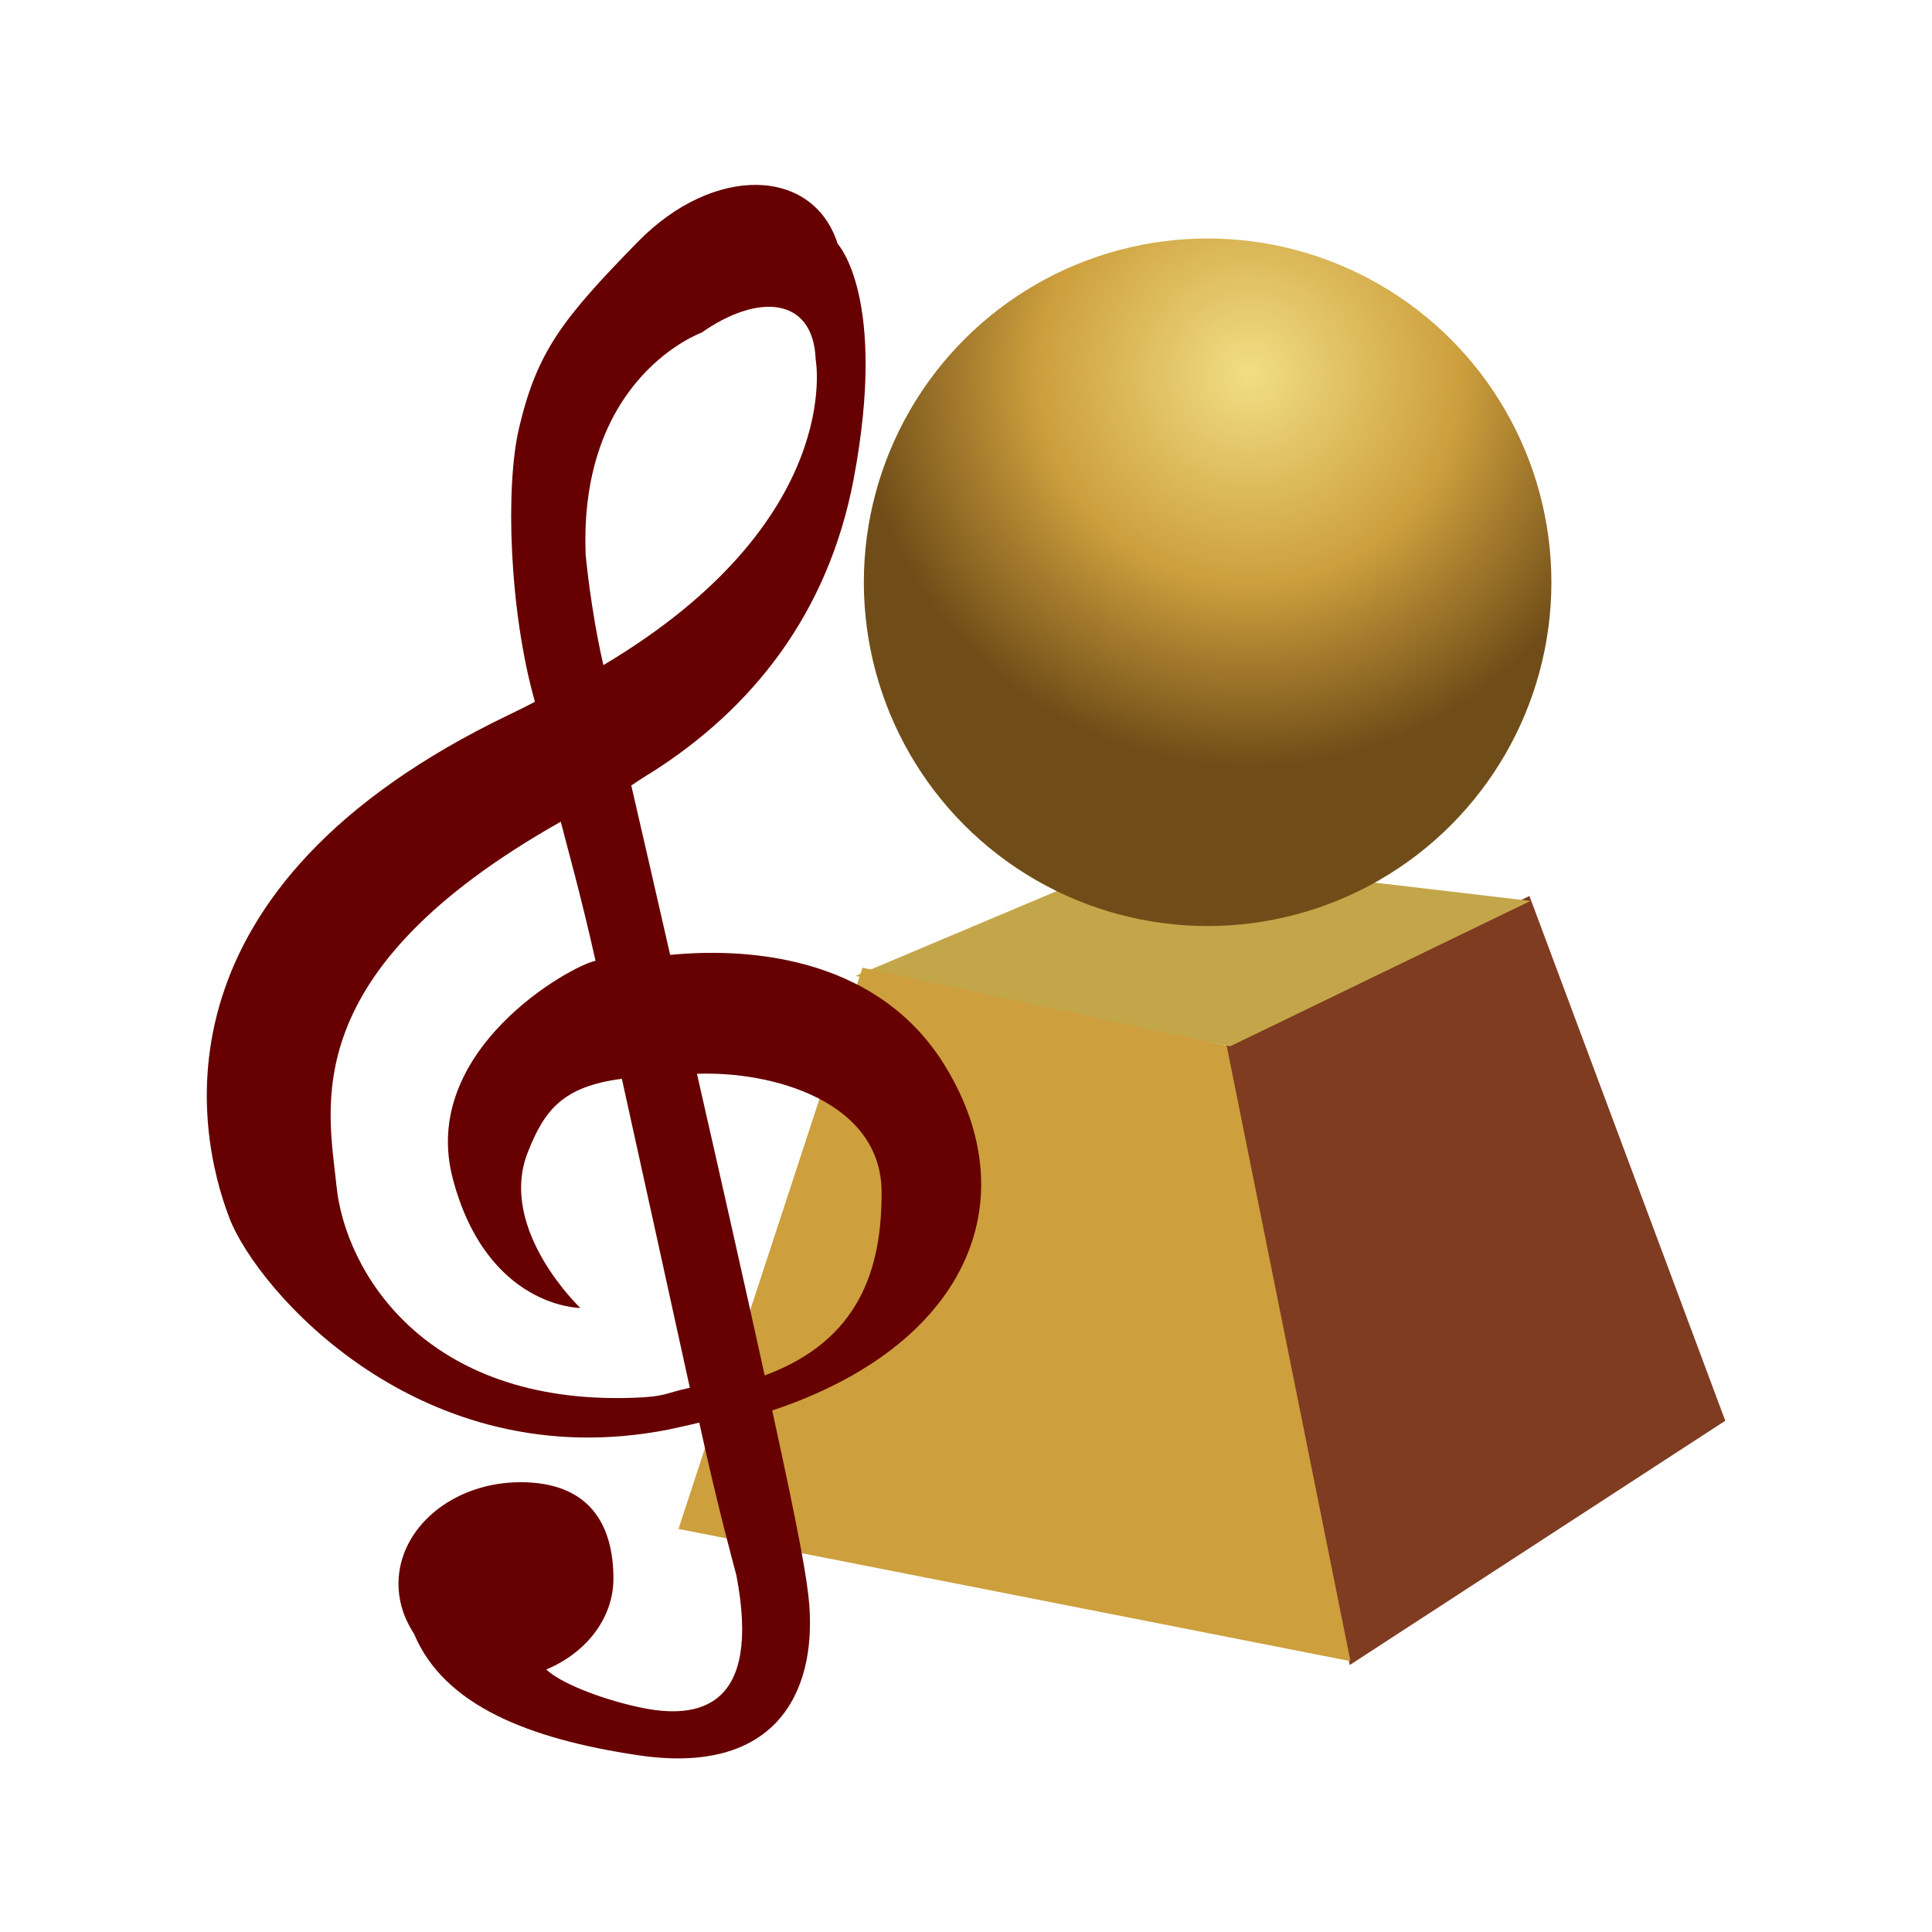 <?xml version="1.0" encoding="UTF-8"?>
<svg xmlns="http://www.w3.org/2000/svg" xmlns:xlink="http://www.w3.org/1999/xlink" contentScriptType="text/ecmascript" width="16" baseProfile="tiny" zoomAndPan="magnify" contentStyleType="text/css" viewBox="0 0 16 16" height="16" preserveAspectRatio="xMidYMid meet" version="1.1">
    <g>
        <g>
            <g>
                <g>
                    <g>
                        <g>
                            <g>
                                <g>
                                    <polygon fill="#7f3c21" points="11.178,13.789 10.139,8.665 12.666,7.42 14.288,11.766         "/>
                                    <polygon fill="#c4a64a" points="12.675,7.461 9.455,7.083 7.083,8.083 10.188,8.665         "/>
                                    <polygon fill="#cd9f3d" points="11.184,13.757 10.159,8.661 7.143,8.014 5.619,12.662         "/>
                                </g>
                            </g>
                        </g>
                    </g>
                    <radialGradient gradientTransform="matrix(1 0 0 -1 0 15)" gradientUnits="userSpaceOnUse" xlink:type="simple" r="3.254" xlink:actuate="onLoad" cx="10.348" id="XMLID_2_" cy="11.906" xlink:show="other">
                        <stop stop-color="#f1de84" offset="0"/>
                        <stop stop-color="#cd9f3d" offset="0.534"/>
                        <stop stop-color="#704d18" offset="1"/>
                    </radialGradient>
                    <circle fill="url(#XMLID_2_)" r="2.847" cx="10.001" cy="4.822"/>
                </g>
                <path fill="#670000" d="M 7.83 8.833 C 7.296 7.954 6.269 7.838 5.55 7.908 C 5.436 7.406 5.325 6.928 5.228 6.505 C 5.283 6.468 5.337 6.432 5.396 6.397 C 6.226 5.87 6.858 5.085 7.07 3.966 C 7.353 2.459 6.937 2.019 6.937 2.019 C 6.735 1.384 5.913 1.359 5.283 2.002 C 4.654 2.645 4.449 2.911 4.299 3.542 C 4.183 4.032 4.217 5.061 4.43 5.812 C 4.363 5.847 4.294 5.882 4.222 5.916 C 1.239 7.346 1.617 9.354 1.901 10.09 C 2.128 10.68 3.475 12.244 5.536 11.839 C 5.624 11.82 5.708 11.802 5.791 11.781 C 5.94 12.468 6.098 13.044 6.098 13.044 C 6.308 14.137 5.797 14.251 5.286 14.137 C 4.948 14.063 4.632 13.93 4.524 13.826 C 4.853 13.689 5.08 13.402 5.08 13.074 C 5.08 12.609 4.868 12.275 4.311 12.275 C 3.752 12.275 3.3 12.652 3.3 13.117 C 3.3 13.181 3.309 13.242 3.324 13.3 C 3.321 13.3 3.32 13.3 3.32 13.3 L 3.325 13.302 C 3.346 13.383 3.383 13.459 3.429 13.531 C 3.677 14.123 4.378 14.401 5.284 14.536 C 6.419 14.706 6.759 14.024 6.702 13.288 C 6.686 13.084 6.62 12.709 6.395 11.681 C 7.991 11.15 8.518 9.964 7.83 8.833 z M 4.85 4.593 C 4.793 3.119 5.81 2.755 5.81 2.755 C 6.279 2.425 6.735 2.459 6.755 2.976 C 6.755 2.976 7.005 4.314 4.997 5.508 C 4.891 5.049 4.85 4.593 4.85 4.593 z M 5.243 11.576 C 3.508 11.636 2.858 10.519 2.787 9.824 C 2.721 9.175 2.432 8.053 4.644 6.805 C 4.698 7.019 4.803 7.383 4.932 7.957 C 4.73 7.996 3.466 8.698 3.751 9.766 C 4.035 10.832 4.806 10.832 4.806 10.832 C 4.806 10.832 4.121 10.182 4.37 9.545 C 4.51 9.188 4.664 8.998 5.15 8.934 C 5.339 9.792 5.547 10.735 5.713 11.493 C 5.5 11.538 5.525 11.566 5.243 11.576 z M 6.333 11.391 C 6.164 10.623 5.967 9.749 5.772 8.893 C 6.385 8.868 7.301 9.116 7.301 9.875 C 7.302 10.5 7.125 11.098 6.333 11.391 z "/>
            </g>
            <rect width="16" fill="none" height="16"/>
        </g>
    </g>
</svg>
